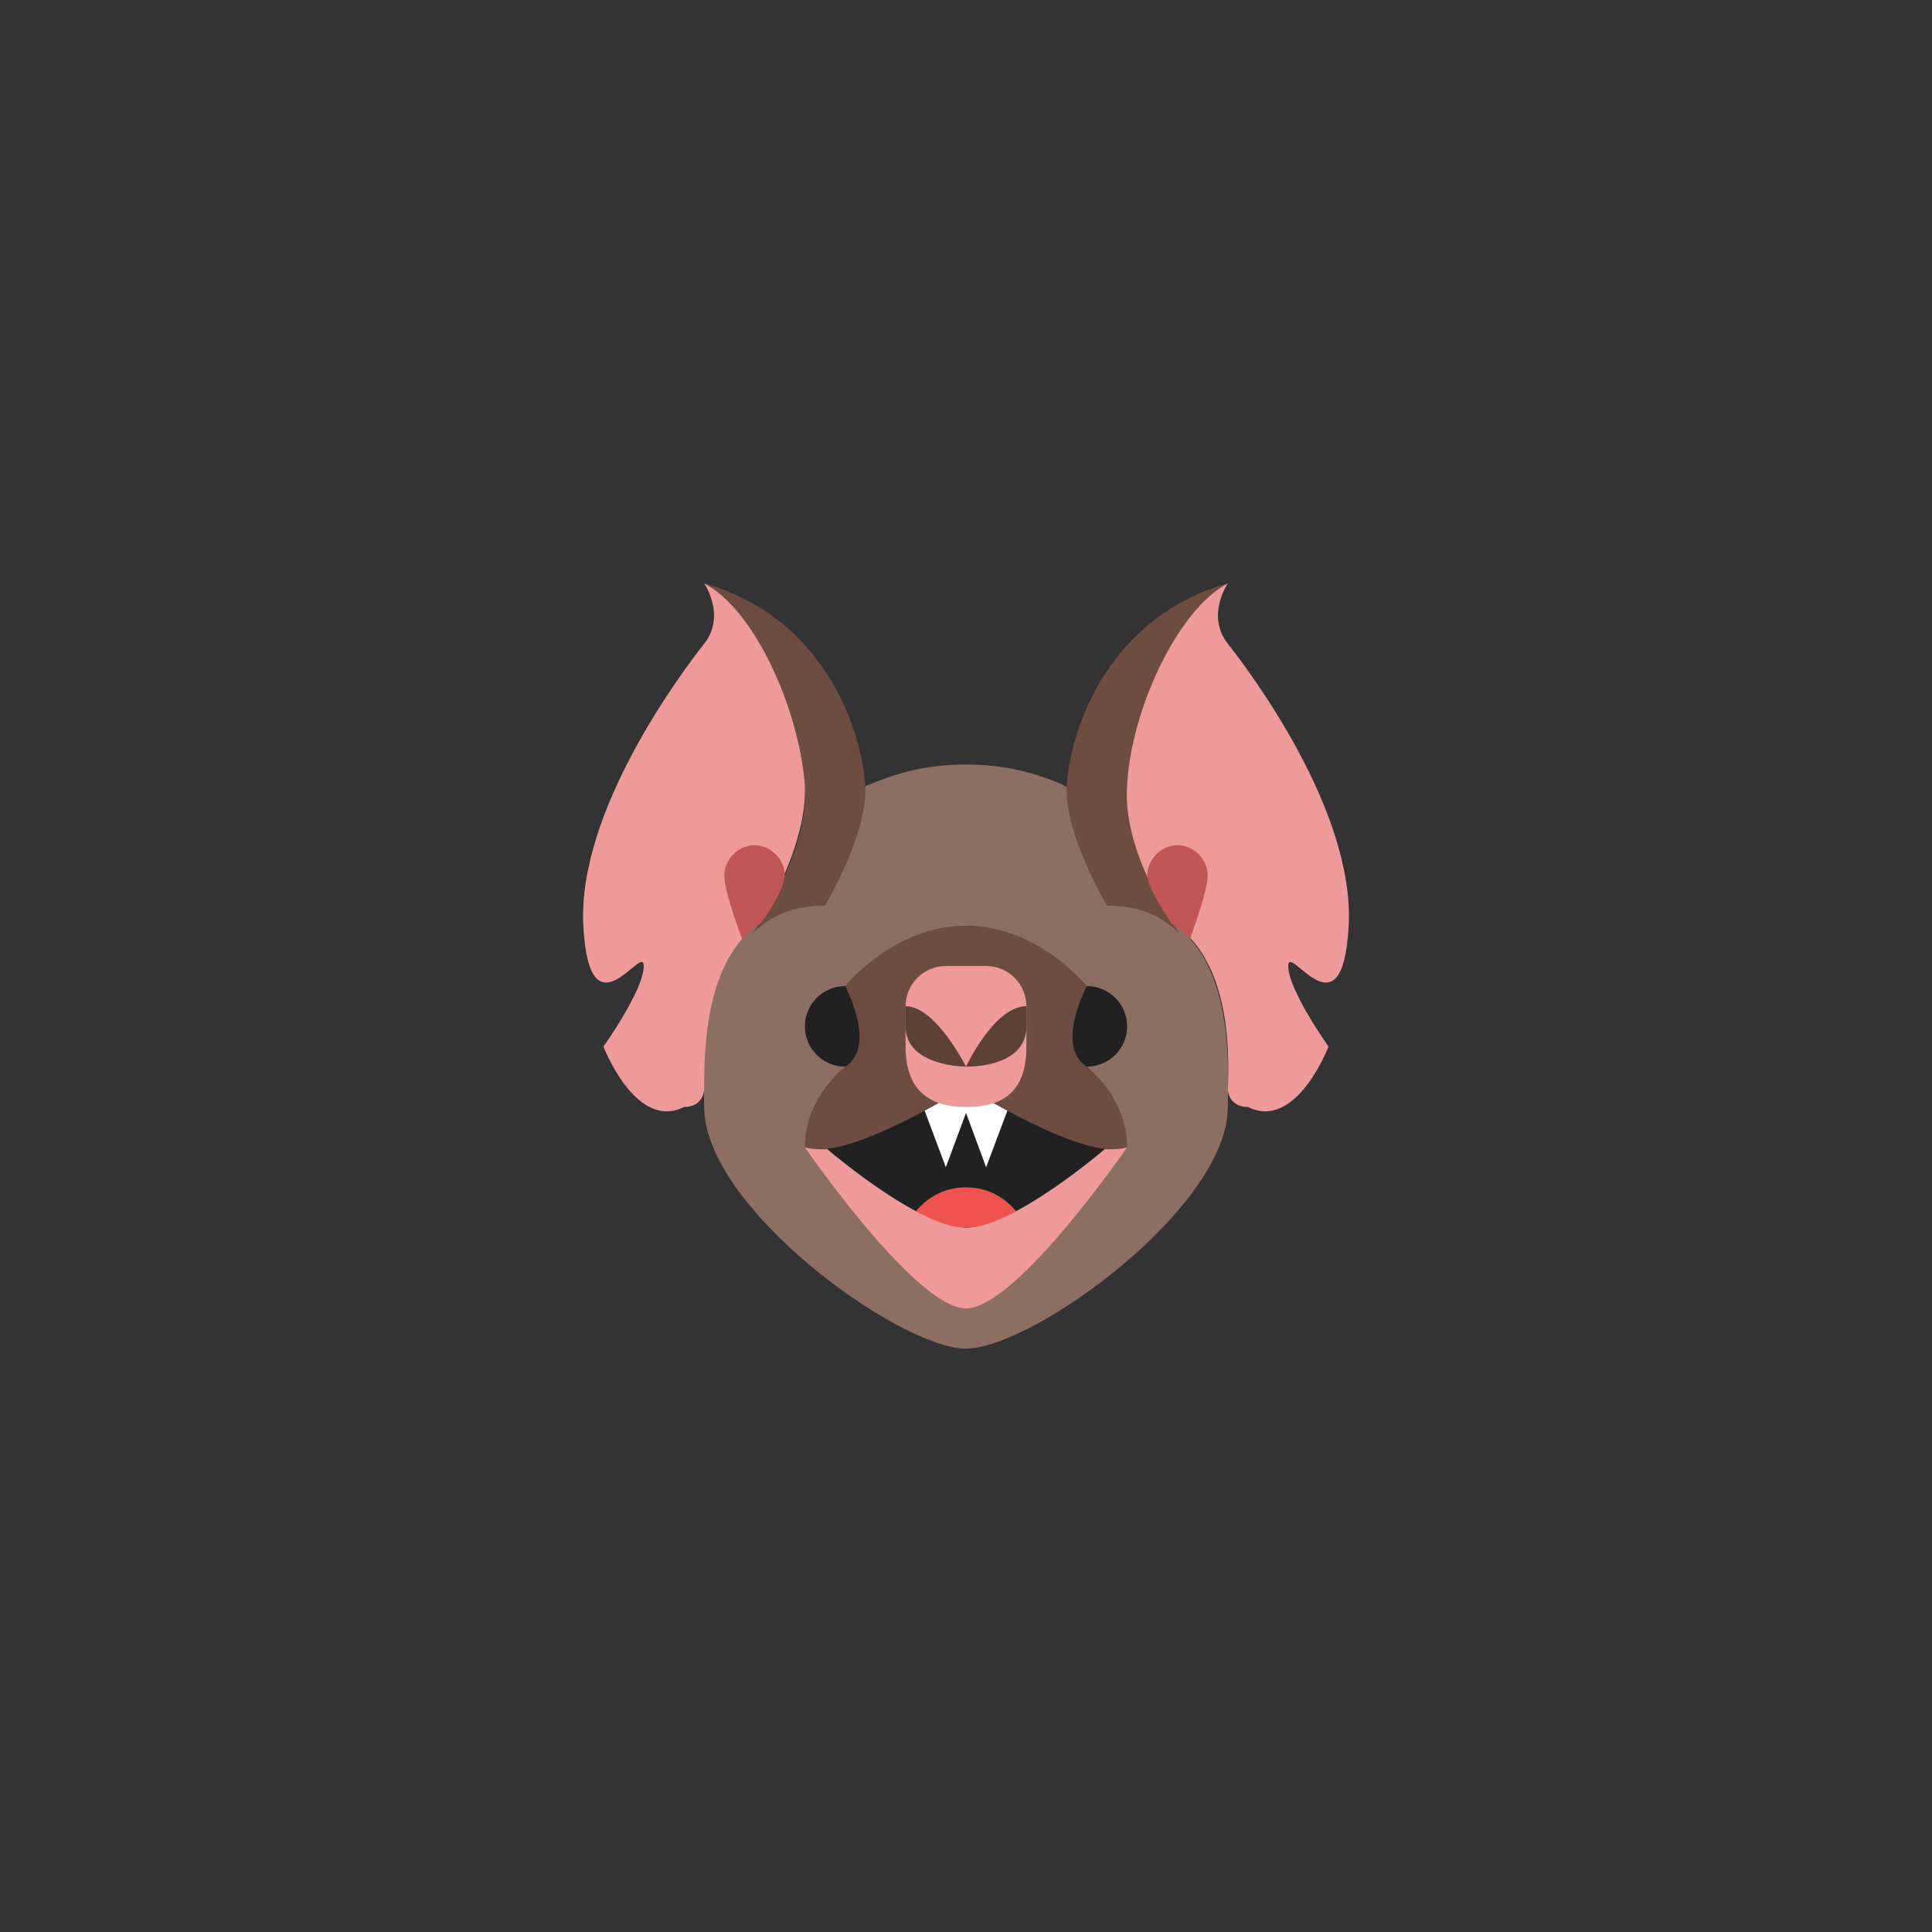 <?xml version="1.0" encoding="UTF-8" standalone="no" ?>
<!DOCTYPE svg PUBLIC "-//W3C//DTD SVG 1.1//EN" "http://www.w3.org/Graphics/SVG/1.1/DTD/svg11.dtd">
<svg xmlns="http://www.w3.org/2000/svg" xmlns:xlink="http://www.w3.org/1999/xlink" version="1.1" width="400" height="400" viewBox="0 0 400 400" xml:space="preserve">
<rect x="0" y="0" width="400" height="400" fill="#333333" stroke="none"/>
<desc>Created with Fabric.js 3.6.2</desc>
<defs>
</defs>
<g transform="matrix(4.17 0 0 4.17 200 218.75)" id="surface1"  >
<path style="stroke: none; stroke-width: 1; stroke-dasharray: none; stroke-linecap: butt; stroke-dashoffset: 0; stroke-linejoin: miter; stroke-miterlimit: 4; fill: rgb(141,110,99); fill-rule: nonzero; opacity: 1;"  transform=" translate(-24, -28.5)" d="M 31 21 C 29.801 18.199 29.699 17.801 29 15.102 C 28.898 15.102 28.801 15 28.801 15 C 27.398 14.398 25.898 14 24 14 C 22.102 14 20.602 14.398 19.199 15 C 19.102 15 19 15.102 19 15.102 C 18.199 17.801 18.199 18.199 17 21 C 10.398 21 11 28.801 11 31 C 11 36 20.699 43 24 43 C 27.301 43 37 36 37 31 C 37 28.801 37.602 21 31 21 Z" stroke-linecap="round" />
</g>
<g transform="matrix(4.17 0 0 4.17 200 212.5)" id="surface1"  >
<path style="stroke: none; stroke-width: 1; stroke-dasharray: none; stroke-linecap: butt; stroke-dashoffset: 0; stroke-linejoin: miter; stroke-miterlimit: 4; fill: rgb(33,33,33); fill-rule: nonzero; opacity: 1;"  transform=" translate(-24, -27)" d="M 30 25 C 31.102 25 32 25.898 32 27 C 32 28.102 31.102 29 30 29 C 28.898 29 29 28.102 29 27 C 29 25.898 28.898 25 30 25 Z M 16 27 C 16 28.102 16.898 29 18 29 C 19.102 29 19 28.102 19 27 C 19 25.898 19.102 25 18 25 C 16.898 25 16 25.898 16 27 Z" stroke-linecap="round" />
</g>
<g transform="matrix(4.17 0 0 4.17 200 239.58)" id="surface1"  >
<path style="stroke: none; stroke-width: 1; stroke-dasharray: none; stroke-linecap: butt; stroke-dashoffset: 0; stroke-linejoin: miter; stroke-miterlimit: 4; fill: rgb(33,33,33); fill-rule: nonzero; opacity: 1;"  transform=" translate(-24, -33.5)" d="M 24 30 L 31 33 C 31 33 26.398 37 24 37 C 21.602 37 17 33 17 33 Z" stroke-linecap="round" />
</g>
<g transform="matrix(4.17 0 0 4.17 200 233.33)" id="surface1"  >
<path style="stroke: none; stroke-width: 1; stroke-dasharray: none; stroke-linecap: butt; stroke-dashoffset: 0; stroke-linejoin: miter; stroke-miterlimit: 4; fill: rgb(255,255,255); fill-rule: nonzero; opacity: 1;"  transform=" translate(-24, -32)" d="M 26.5 30 L 21.5 30 L 23 34 L 24 31.301 L 25 34 Z" stroke-linecap="round" />
</g>
<g transform="matrix(4.17 0 0 4.17 200 250)" id="surface1"  >
<path style="stroke: none; stroke-width: 1; stroke-dasharray: none; stroke-linecap: butt; stroke-dashoffset: 0; stroke-linejoin: miter; stroke-miterlimit: 4; fill: rgb(239,83,80); fill-rule: nonzero; opacity: 1;"  transform=" translate(-24, -36)" d="M 24 35 C 22.801 35 22 35.602 21.5 36.199 C 22.301 36.699 23.102 37 24 37 C 24.898 37 25.699 36.602 26.5 36.199 C 26 35.602 25.199 35 24 35 Z" stroke-linecap="round" />
</g>
<g transform="matrix(4.17 0 0 4.17 200 179.4)" id="surface1"  >
<path style="stroke: none; stroke-width: 1; stroke-dasharray: none; stroke-linecap: butt; stroke-dashoffset: 0; stroke-linejoin: miter; stroke-miterlimit: 4; fill: rgb(109,76,65); fill-rule: nonzero; opacity: 1;"  transform=" translate(-24, -19.06)" d="M 32 33 C 30 33.801 24 30 24 30 C 24 30 18 33.801 16 33 C 16 30.5 18 29 18 29 C 19.602 28 18 25 18 25 C 18 25 20.398 22 24 22 C 27.602 22 30 25 30 25 C 30 25 28.398 28 30 29 C 30 29 32 30.5 32 33 Z M 32 15 C 32.301 11.199 34.5 6.301 37 5 C 30.699 6.801 29.102 12.801 29 15.102 C 28.898 17.5 31 21 31 21 C 32.602 21 33.699 21.5 34.602 22.398 C 33.699 21 31.801 17.898 32 15 Z M 16 15 C 15.699 11.199 13.5 6.301 11 5 C 17.301 6.801 18.898 12.801 19 15.102 C 19.102 17.5 17 21 17 21 C 15.398 21 14.301 21.5 13.398 22.398 C 14.301 21 16.199 17.898 16 15 Z" stroke-linecap="round" />
</g>
<g transform="matrix(4.17 0 0 4.17 200 195.83)" id="surface1"  >
<path style="stroke: none; stroke-width: 1; stroke-dasharray: none; stroke-linecap: butt; stroke-dashoffset: 0; stroke-linejoin: miter; stroke-miterlimit: 4; fill: rgb(239,154,154); fill-rule: nonzero; opacity: 1;"  transform=" translate(-24, -23)" d="M 32 33 C 32 33 26.5 41 24 41 C 21.5 41 16 33 16 33 C 16.301 33.102 16.699 33.102 17.102 33.102 C 17.699 33.602 21.801 37 24 37 C 26.199 37 30.301 33.602 30.898 33.102 C 31.301 33.102 31.699 33.102 32 33 Z M 43 22 C 43.301 16.301 38.102 9.398 37 8 C 35.898 6.602 37 5 37 5 C 34.5 6.301 32.199 11.301 32 15 C 31.801 17.602 33.301 20.398 34.301 21.898 C 37 23.699 37.102 27.898 37 30.102 C 37 30.398 37.199 31 38 31 C 40.398 32.199 42 28 42 28 C 42 28 40 25.199 40 24 C 40 22.801 42.699 27.699 43 22 Z M 13.699 21.898 C 14.602 20.398 16.102 17.602 16 15 C 15.699 11.199 13.5 6.301 11 5 C 11 5 12.102 6.602 11 8 C 9.898 9.398 4.699 16.301 5 22 C 5.301 27.699 8 22.801 8 24 C 8 25.199 6 28 6 28 C 6 28 7.602 32.199 10 31 C 10.801 31 11 30.398 11 30.102 C 11 27.898 11.102 23.801 13.699 21.898 Z M 27 28 L 27 26 C 27 24.898 26.102 24 25 24 L 23 24 C 21.898 24 21 24.898 21 26 L 21 28 C 21 30.102 22.102 31 24 31 C 26 31 27 30.102 27 28 Z" stroke-linecap="round" />
</g>
<g transform="matrix(4.17 0 0 4.17 200 214.58)" id="surface1"  >
<path style="stroke: none; stroke-width: 1; stroke-dasharray: none; stroke-linecap: butt; stroke-dashoffset: 0; stroke-linejoin: miter; stroke-miterlimit: 4; fill: rgb(93,64,55); fill-rule: nonzero; opacity: 1;"  transform=" translate(-24, -27.5)" d="M 27 27 C 27 29.102 24 29 24 29 C 24 29 25.398 26 27 26 C 27 26 27 26.398 27 27 Z M 21 27 C 21 29 24 29 24 29 C 24 29 22.5 26 21 26 C 21 26 21 26.398 21 27 Z" stroke-linecap="round" />
</g>
<g transform="matrix(4.17 0 0 4.17 200 184.79)" id="surface1"  >
<path style="stroke: none; stroke-width: 1; stroke-dasharray: none; stroke-linecap: butt; stroke-dashoffset: 0; stroke-linejoin: miter; stroke-miterlimit: 4; fill: rgb(193,86,86); fill-rule: nonzero; opacity: 1;"  transform=" translate(-24, -20.35)" d="M 34.199 21.898 C 33.699 21.102 33 20 33 19.5 C 33 18.699 33.699 18 34.5 18 C 35.301 18 36 18.699 36 19.5 C 36 20.199 35.398 21.898 35.102 22.699 C 34.898 22.398 34.602 22.102 34.199 21.898 Z M 13.801 21.898 C 14.398 21.102 15 20 15 19.5 C 15 18.699 14.301 18 13.5 18 C 12.699 18 12 18.699 12 19.5 C 12 20.199 12.602 21.898 12.898 22.699 C 13.102 22.398 13.398 22.102 13.801 21.898 Z" stroke-linecap="round" />
</g>
</svg>